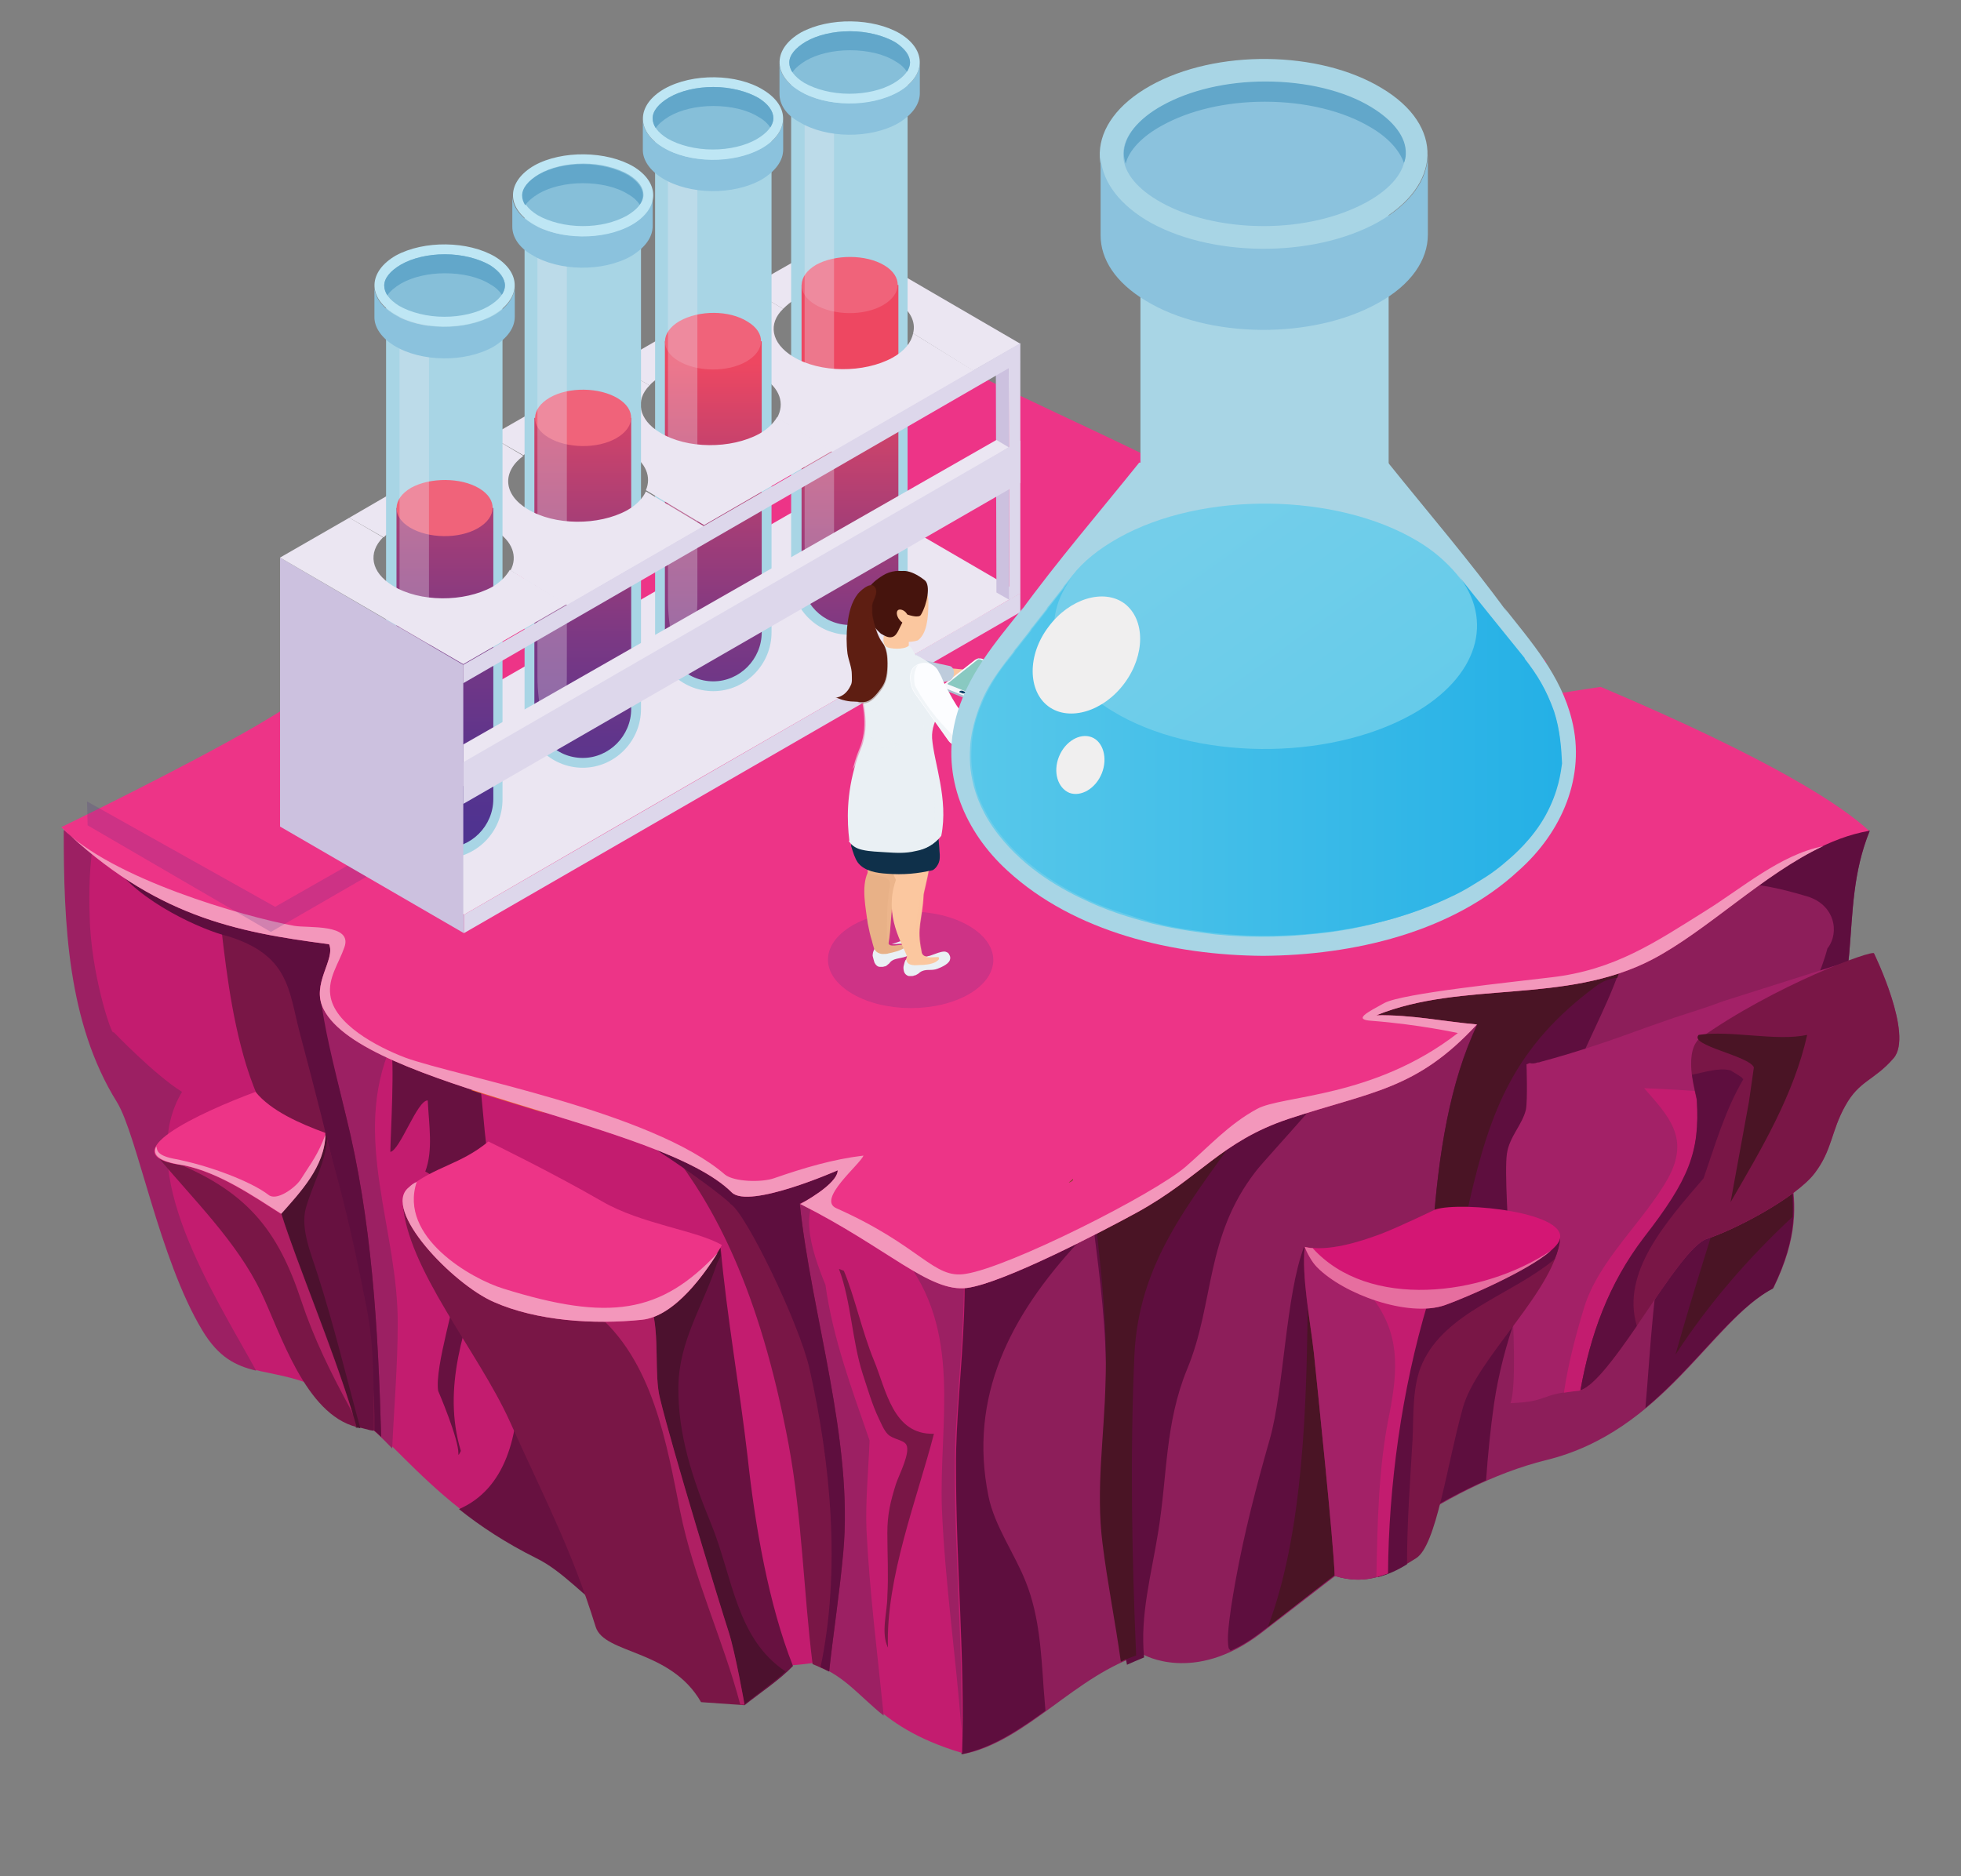 <?xml version="1.0" encoding="utf-8"?>
<!-- Generator: Adobe Illustrator 24.2.0, SVG Export Plug-In . SVG Version: 6.00 Build 0)  -->
<svg version="1.1" id="Layer_1" xmlns="http://www.w3.org/2000/svg" xmlns:xlink="http://www.w3.org/1999/xlink" x="0px" y="0px"
	 viewBox="0 0 320 306.2" style="enable-background:new 0 0 320 306.2;" xml:space="preserve">
<rect x="0" y="0" width="320" height="306.2" fill="#808080" stroke="none"/>
<style type="text/css">
	.st0{fill:#8D1E5A;}
	.st1{fill:#5E0E3E;}
	.st2{fill:#4A1425;}
	.st3{fill:#C31C6F;}
	.st4{fill:#671140;}
	.st5{fill:#9C2063;}
	.st6{fill:#791646;}
	.st7{fill:#A32167;}
	.st8{fill:#4C112E;}
	.st9{fill:#AF1F63;}
	.st10{fill:#ED3487;}
	.st11{fill:#EC5F2D;}
	.st12{fill:#F397BB;}
	.st13{fill:#D41674;}
	.st14{fill:#E66E9F;}
	.st15{fill:#88442E;}
	.st16{opacity:0.2;fill:#4E2C80;}
	.st17{fill:#DDD7EB;}
	.st18{fill:#EBE6F2;}
	.st19{fill:#A8D5E5;}
	.st20{fill:url(#SVGID_1_);}
	.st21{fill:#F0637A;}
	.st22{opacity:0.3;fill:#EBE6F2;}
	.st23{fill:#8BC2DD;}
	.st24{fill:#BEE6F4;}
	.st25{fill:#86BFD9;}
	.st26{fill:#62A7CA;}
	.st27{enable-background:new    ;}
	.st28{fill:#CCC1DF;}
	.st29{fill:url(#SVGID_2_);}
	.st30{fill:url(#SVGID_3_);}
	.st31{fill:url(#SVGID_4_);}
	.st32{opacity:0.2;}
	.st33{fill:#4E2C80;}
	.st34{fill:#E8B187;}
	.st35{opacity:0.2;fill:#FBC79F;}
	.st36{fill:#EAF0F4;}
	.st37{fill:#FBC79F;}
	.st38{fill:#0F304A;}
	.st39{opacity:0.3;fill:#0F304A;}
	.st40{fill:#ACBECE;}
	.st41{fill:#89C9C1;}
	.st42{fill:#114269;}
	.st43{fill:#F7F9FC;}
	.st44{fill:#BECCDC;}
	.st45{fill:#D6DFE8;}
	.st46{fill:#46140D;}
	.st47{opacity:0.6;fill:#EAF0F4;}
	.st48{fill:#FCFDFF;}
	.st49{fill:#5E1E12;}
	.st50{opacity:0.3;}
	.st51{fill:url(#SVGID_5_);}
	.st52{fill:url(#SVGID_6_);}
	.st53{fill:#E44332;}
	.st54{fill:#F0EFEF;}
</style>
<g>
	<path class="st0" d="M305.1,135.6l-3.6-1.1c-9.8-2.4-21-2.5-31.3-2.9c-22.9-1.1-44.8,2.3-65.2,11c-21.4,9.1-45.6,26-53.5,46.9
		c-5.5,14.7-9.6,31.8-6.9,47.3c2.8,16.5,12.7,32.8,12.5,49.5c10.4-2,18.5-13.1,29.4-16.3c0,0,8.3,4.9,19.2-3.4
		c14.6-11.1,29.3-24,46.6-28.3c19.2-4.7,26.9-22.6,37.1-28.1c8.3-17-2.3-20.6,5.7-33.3C305.1,161,299.6,149.2,305.1,135.6z"/>
	<path class="st1" d="M205.5,266.6c5.1-3.9,10.2-8,15.4-11.8c0.4-6.3,1.6-12.6,2.7-18.9c1.3-7.4,3.1-16.2-0.3-23.3
		c-1.5-3.1-10.5-9.1-10.5-9.1c-3,7.8-3.3,23.4-5.6,31.4c-2.2,7.7-4.2,15.4-5.6,23.2c-0.5,2.8-1,5.7-1.2,8.5
		c-0.1,1.7,0.1,2.4,0.1,2.4c0.1,0.1,0.2,0.3,0.3,0.4C202.4,268.7,203.9,267.8,205.5,266.6z"/>
	<path class="st2" d="M213.4,210.4c-0.1,18.6-0.7,39.8-6.5,55.1c3.6-2.8,7.2-5.6,10.8-8.4c0.8-5.3,1.8-10.6,2.7-16
		C221.9,232.7,215.4,217.7,213.4,210.4z"/>
	<path class="st1" d="M272.2,199.5c-2.5,9.9-2.8,20.1-3.7,30.3c8.5-7.1,14.1-16,20.8-19.5c8.3-17-2.3-20.6,5.7-33.3
		c10.1-16,4.6-27.8,10.1-41.4l-3.6-1.1c-0.3-0.1-0.6-0.1-0.9-0.2c-6.1,3-11.9,6.3-17.7,9.8c4.2,0.1,8,1,12,2.2
		c4.4,1.3,5.4,5.8,3.3,8.5C293.7,171.7,276.4,182.6,272.2,199.5z"/>
	<path class="st2" d="M299.9,166.4c-5.1,7.8-10.9,15.3-16.8,22.8c-3.2,10.6-6.7,21.2-9.7,31.9c5.4-8.3,11.8-15.7,19.1-22.5
		c0.4-8-3.3-12.4,2.4-21.5C297.3,173.3,298.9,169.7,299.9,166.4z"/>
	<path class="st1" d="M155.6,205c-0.4,0-0.8,0-1.2,0c-0.9,19.5-1.2,39.1-1.9,58.6c2.5,7.5,4.5,15.1,4.4,22.7c4.9-1,9.3-3.9,13.7-7.1
		c-0.1-1.2-0.2-2.5-0.3-3.7c-0.4-5.8-0.7-11.8-2.9-17.3c-1.8-4.6-5.1-9.1-6.1-14c-3.3-16.3,3.6-29.5,14.6-41.4
		C169.4,203.7,162.6,204.1,155.6,205z"/>
	<path class="st1" d="M230.5,248.1c3.9-2.5,7.9-4.7,12-6.5c0.3-4.2,0.7-8.3,1.3-12.5c1.5-10.1,5-18.3,8.8-27.8
		c3.4-8.5,1-17.5,4.3-25.9c2.6-6.6,6.1-12.5,8-19c-4.4,2.3-10,3.7-14.6,3.6c-5.6-0.1-11.3-0.8-16.7,0.9c0.3-0.1-15.8,3.3-11.8,4.9
		c1,0.1,5.4,1.2,6.3,1.5c0.5,0.2,13-0.2,13-0.2c-9.1,19-7.2,47-8.9,67.2C231.7,239.1,231.2,243.6,230.5,248.1z"/>
	<path class="st2" d="M230.5,248.1c1-0.6,2-1.2,3-1.8c0.5-8.1,1.8-16.1,2.8-24.2c1.1-8.7,1.5-17.5,3.5-26.1
		c3.4-14.8,7.3-25.2,20.7-35.1c1.1-0.8,2.2-1.2,3.4-1.3c0.4-1,0.7-2,1-3.1c-4.4,2.3-10,3.7-14.6,3.6c-5.6-0.1-11.3-0.8-16.7,0.9
		c0.3-0.1-15.8,3.3-11.8,4.9c1,0.1,5.4,1.2,6.3,1.5c0.5,0.2,13-0.2,13-0.2c-9.1,19-7.2,47-8.9,67.2
		C231.7,239.1,231.2,243.6,230.5,248.1z"/>
	<path class="st1" d="M193.7,223.5c4.5-10.8,2.9-21.6,11.2-32.3c1.9-2.5,14.8-16,15.3-18.8c-9.4,3.2-36.7,19.7-41.8,27.6
		c1.1,8.6,2.2,17.3,2.1,26.1c-0.1,8.8-1.3,17.4,0,26.2c1,6.5,2.3,12.9,3.4,19.4c0.9-0.4,1.8-0.8,2.8-1.2c-0.7-6.9,1.2-13.6,2.3-20.5
		C190.5,240.8,190.1,232.3,193.7,223.5z"/>
	<path class="st2" d="M202.9,183.9c0.1-0.4,0.1-0.8,0.2-1.3c-9.5,3-19,9.1-24.3,16.9c1,8.7,1.9,17.4,1.6,26.1
		c-0.2,8.8-1.6,17.4-0.5,26.2c0.8,6.5,2.1,12.9,3,19.4c0.8-0.4,1.6-0.7,2.5-1c-0.7-16.2-1-32.5-0.3-48.7
		C185.7,206.1,194,196.5,202.9,183.9z"/>
	<path class="st3" d="M154.5,190.7c-7.9-19-40.3-36-60.1-44.2c-19.9-8.2-46.8-8.1-68.3-9.1c-5.8-0.3-10.5-0.5-15.6-2
		c0,15.2,0.6,31.4,8.7,44.4c3.3,5.4,6.9,25.6,13.9,37.2c4.7,7.8,9.5,6,17,8.7c11.8,4.2,17.6,18.8,37.5,28.4
		c7.1,3.4,11.6,12.2,26.3,16.5c8.5,2.5,18.8,0.8,18.8,0.8c8.6,3,8.9,10.1,24.3,14.7c0.5-15.1-1-30.7-1-46.8
		C155.9,225,160.1,204.1,154.5,190.7z"/>
	<path class="st4" d="M74.9,246.3c3.5,2.8,7.6,5.5,12.6,8c4.3,2.1,7.6,6.1,12.8,9.9c-3.8-8.2-7.3-16.4-9.7-24.9
		c-3.1-11.1-4.2-22.9-7.7-33.9c0,0.1,0,0.2-0.1,0.3c1.8,5.6,2.6,12.5,1.8,19.3C84.7,234.3,82.5,243,74.9,246.3z"/>
	<path class="st5" d="M155.5,207.1c-2.6-1.8-6.7-4.5-10.1-5.3c0,0.2,0.1,0.5,0.1,0.8c0.1,0.4,0.3,0.8,0.4,1.1
		c0.5,0.3,0.9,0.7,1.3,1.2c10,12.3,6,27.2,6.5,41.3c0.5,12.1,2.3,24.2,3.2,36.2c0.2-13.9-1.1-28.2-1.1-43c0-9.2,1.6-20.8,1.5-31.6
		C156.8,207.8,156.1,207.5,155.5,207.1z"/>
	<path class="st5" d="M144.2,280c-1-10-2.3-20.1-2.8-30.2c-0.2-4.6,0.3-9.6,0.5-14.7c-2.9-8.4-6-16.7-7.2-25.4
		c-2.5-6.1-4.6-13,0.3-16.4c1.3-0.9,2.7-1.5,4.1-2c-0.9-0.5-1.8-0.9-2.9-1.2c-3.7,1.9-7.7,3.1-11.9,3.8c7.2,17.6,10.4,36,10,54.5
		c0.1,0.2,0.2,0.3,0.2,0.5c1.1,3.2,0.3,6.9-0.5,10.1c0.1,0.3,0.1,0.6,0.1,0.9c0,4.1-0.2,8.1-0.8,11.9
		C138,273.7,140.2,276.8,144.2,280z"/>
	<path class="st5" d="M12.4,136c-0.7-0.1-1.3-0.3-2-0.5c0,15.2,0.6,31.4,8.7,44.4c3.3,5.4,6.9,25.6,13.9,37.2
		c2.7,4.5,5.5,5.8,8.8,6.6c-7.1-12.9-19.9-32.5-12.1-45.5c-4.5-2.8-11.2-9.8-11.2-9.8c0,1.2-3.2-7.6-3.8-17.1
		c-0.2-4.3-0.2-8.7,0.4-13C14.1,137.6,13.2,136.8,12.4,136z"/>
	<path class="st5" d="M64,236.4c0.3-6.8,0.9-13.5,0.9-20.3c0.1-15.4-7.6-30.4-1.1-45.4c-1.5-1.2-2.6-2.5-3.7-3.8
		c-3.8-1.9-7.2-4.5-11.1-6c-0.1,2.2-0.3,4.3-0.6,6.4c0,0.2,0.1,0.5,0.1,0.7c3.5,8.6,5.2,17.5,6.9,26.6c0.2,0.4,0.4,0.9,0.5,1.4
		c0.5,2.2,0.9,4.3,1.3,6.5c0.5,0.7,0.9,1.6,0.9,2.7c0.6,9,1.7,17.8,1,26.7C60.8,233.2,62.4,234.7,64,236.4z"/>
	<path class="st6" d="M56.1,150.2c-5.5-0.8-19.1-2.3-20.4-2.3c1,8.7,1.9,17.5,4.5,26c2.8,9,8,16.9,11.4,25.6
		c4,10.5,6.1,21.4,7.7,32.3c1,0.9,1.9,1.8,2.9,2.7c-0.5-17.7-1.5-35.4-5.8-52.6c-2.4-9.9-3.6-13.1-4.5-19.4
		C52.9,161.4,57.1,150.4,56.1,150.2z"/>
	<path class="st1" d="M56.1,150.2c-5.5-0.8-36.4-9.3-37.7-9.3c4.1,6.3,14.9,11,18.8,11.9c10,3.1,9.9,8.8,11.7,15.7
		c2.4,9,4.7,18,6.8,27.1c2.7,11.8,5.6,25.1,5.4,37.9c0.4,0.3,0.7,0.6,1.1,1c-0.5-17.7-1.5-35.4-5.8-52.6c-2.4-9.9-3.3-13.4-4.2-19.7
		C53.1,161.1,57.1,150.4,56.1,150.2z"/>
	<path class="st6" d="M148.7,186c-10.2,0.3-41.7-3.9-39.3,1.7c7.1,9.1,14.5,22.5,19.3,48.1c2.2,12,2.4,23.7,3.9,35.8
		c0.6,0.2,2.2,1,2.7,1.2c0.7-6.4,1.7-12.8,2.3-19.4c1.7-18.3-5.2-38.8-7.1-57C130.6,196.5,145.4,189.7,148.7,186z"/>
	<path class="st1" d="M148.7,186c-10.2,0.3-58.5-16.4-68.1-13.4l11.7,7.3c10.4,3.5,27,16.2,26.9,16.6c2.4,1.3,11.2,19.4,12.9,26.9
		c3.5,15.5,5.1,33,1.8,48.7c0.5,0.2,0.9,0.4,1.4,0.7c0.7-6.4,1.7-12.8,2.3-19.4c1.7-18.3-5.2-38.8-7.1-57
		C130.6,196.5,145.4,189.7,148.7,186z"/>
	<path class="st7" d="M245.9,188.3c-0.8,5.8,2.4,35.2,0.6,40.7c6.2-0.2,4.7-1.5,10.9-2c5-0.4,16.2-23.2,21.1-24.8
		c4.9-1.6,14.6-6.8,17.6-10.7c2.9-3.8,2.7-6.9,5-11c2.3-4.2,4.7-4.1,7.9-7.8c3.3-3.8-3.2-17.1-3.2-17.1l-24.6,7.8
		c-2.6,1-5.3,1.8-8,2.7c-1.4,0.5-2.9,1-4.3,1.5c-5.7,2.1-11.5,4.1-17.5,5.7c-0.2,0.1-0.4,0.1-0.5,0.1c-0.5,0.2-0.9,0.2-1.3,0.1
		l-0.5,0.2c0,0,0.2,5.9-0.1,7.4C248.4,183.6,246.3,185.5,245.9,188.3z"/>
	<path class="st3" d="M258.5,213.4c-1.4,4.6-2.6,9.2-3.3,13.9c0.6-0.1,1.3-0.2,2.2-0.3c0.6,0,1.2-0.4,1.9-0.9
		c2.3-8.7,7-16.5,11.8-24.6c3.5-6,6.3-12.1,8.8-18.5c1.1-2.9,3.1-4.5-2.6-4.9c-3-0.2-6-0.4-9-0.5c4,4.6,7.5,8.1,3.9,14.7
		C268.2,199.4,260.9,205.6,258.5,213.4z"/>
	<path class="st6" d="M257.9,226.9c5.2-1.7,15.9-23.1,20.6-24.7c4.9-1.6,14.6-6.8,17.6-10.7c2.9-3.8,2.7-6.9,5-11
		c2.3-4.2,4.7-4.1,7.9-7.8c3.3-3.8-3.2-17.1-3.2-17.1c0-0.7-16.1,5.1-28.6,14c-2.6,2.6-0.3,9.4-0.3,10.1c0.5,8.5-1.3,13-8.6,22.4
		C262.4,209.6,259.5,218,257.9,226.9z"/>
	<path class="st1" d="M257.9,226.9c2.3-0.8,5.7-5.4,9.2-10.5c-2.6-8.7,4.7-16.9,10.9-24.1c1.9-5.5,3.5-11.1,6.5-16.2
		c-0.1,0-0.2-0.1-0.2-0.2c-0.6-0.4-1.2-0.8-1.9-1.2c-1.9-0.5-4.2,0.3-6.3,0.7c0.3,2,0.8,3.8,0.8,4.1c0.5,8.5-1.3,13-8.6,22.4
		C262.4,209.6,259.5,218,257.9,226.9z"/>
	<path class="st6" d="M231.1,254.3c3.3-2.1,5-15.2,7.6-24.5c2.2-8.2,15.6-19.7,15.9-28.1l-0.5,0.4c-6.3-4.6-13.3,0.5-18.8,2.3
		c-7.4,2.5-15.4,0.3-22.4-0.9c-0.5,4.9,0.9,12,1.5,17.3c0.6,5.9,3.2,30.7,3.4,36.4C222.7,258.7,226.4,257.3,231.1,254.3z"/>
	<path class="st1" d="M232.1,222.5c3.8-8.4,14.5-11.1,21.6-17c0.5-1.2,0.8-2.3,0.9-3.4c-6.3,4.9-14.8,8.3-23,9.1
		c0,0.2,0,0.4-0.1,0.6c-5,14.9-6.2,30.2-6.6,45.6c1.5-0.4,3.1-1.1,4.7-2.1c0-6.8,0.5-13.5,0.9-20.3
		C230.7,231.1,230.4,226.2,232.1,222.5z"/>
	<path class="st7" d="M226.4,256.8c0.1-17.6,3.2-37.4,9.8-54.1c-7,1.8-16.8,1.9-23.3,0.8c-0.5,4.9,0.9,12,1.5,17.3
		c0.6,5.9,3.2,30.7,3.4,36.4C221,258.2,223.7,257.9,226.4,256.8z"/>
	<path class="st3" d="M224.6,257.4c0.6-0.2,1.2-0.4,1.9-0.6c0.1-14.2,2.2-29.9,6.5-44.2c-3.2,0.3-6.5,0-9.2-1c4.7,6,4.3,11.9,3,18.8
		C224.9,239.4,224.8,248.4,224.6,257.4z"/>
	<path class="st4" d="M41.4,193.3c0.6,6.1,5,14.4,7.9,20.2c2.8,5.5,5.6,11.1,8.8,19.4c0.7,0,2.2,0.6,2.9,0.6
		c-0.1-7.2,0.2-13.1-1.2-20.2c-3-15.3-4.7-20.9-6.8-28.5C49.5,186.9,45.5,191.9,41.4,193.3z"/>
	<path class="st8" d="M53.4,185.8c-0.1-0.3-0.2-0.7-0.3-1c-3.7,2.1-7.6,7.1-11.7,8.6c0.6,6.1,5,14.4,7.9,20.2
		c2.8,5.5,5.6,11.1,8.8,19.4c0.2,0,0.4,0,0.7,0.1c-2.3-8.4-4.3-16.8-7-25.2c-1-3.2-2.8-7.3-1.9-10.7C51,193.3,53.1,189.8,53.4,185.8
		z"/>
	<path class="st6" d="M25.4,188.4c6.1,7.3,13.3,14.3,17.2,22.5c3.2,6.7,7.2,19.9,15.6,22c-3.2-11.4-9.7-26.5-12.3-34.9
		C44.4,193.5,35.1,179.8,25.4,188.4z"/>
	<path class="st9" d="M25.4,188.4c0.1,0.2,0.3,0.3,0.4,0.5c0.4,0,0.8,0,1.2,0.2c13.2,5,18.3,11.5,22.2,23.3c2,6,4.7,11.5,7.8,17.2
		c0.2,0.4,0.4,0.8,0.6,1.3c-3.4-11.1-9.2-24.8-11.7-32.8C44.4,193.5,35.1,179.8,25.4,188.4z"/>
	<path class="st6" d="M144.9,268.9c-0.4-11.3,4.8-24.4,7.5-34.9c-6.7,0.2-7.8-7.2-9.8-12c-1.9-4.6-3.2-10.6-4.9-14.6l-0.8-0.3
		c2,5.3,2.1,11.6,3.9,17.2c0.8,2.4,1.5,4.9,2.6,7.2c0.4,0.8,0.8,1.9,1.5,2.6c0.8,0.8,2.6,0.9,3,1.7c0.7,1.3-1.2,4.9-1.7,6.4
		c-0.9,2.9-1.4,4.9-1.4,8c0,3.4,0.2,6.9,0,10.3C144.8,263.1,143.7,266.5,144.9,268.9z"/>
	<path class="st4" d="M79.5,187.7c-0.5-2.2-1.1-13-1.8-15.1c-2-1.1-5.7-0.9-7.9-1.6c-1.4-0.4-6.4-1-5.7-0.3l-0.4-0.3
		c0.8,2.1,0,15.4,0,17.6c1.6-0.3,4.4-8.5,6.1-8.4c0.2,4.1,0.9,8.1-0.4,11.6c4.8,2.5,3,6.2,2.6,10.3c-0.5,4.7,3.2,2,2.8,6.7
		c-0.3,3.9-3.9,14.9-3.3,18.8c0,0,3.4,7.9,3.3,10.3c0,0.3,0.1,0.1,0.4-0.5c-3.1-10.3,0.6-20.4,4.1-30.4c-0.1-2-0.1-4,0-6.1
		c0.1-1.4,0.1-2.9,0.2-4.3C78.5,190.9,79.7,192.9,79.5,187.7z"/>
	<path class="st10" d="M252.3,108c-16.2-15.3-37.7-15.6-51-25.8c-6.6-5.1-36.4-17.8-44.3-22.4c-18.1,9.5-31.4,9.4-39.2,18.6
		c-7.8,9.1-23.4,10.2-34.3,15.7c0.6,1.3,2,4.4,2.7,5.8c-13.8-2.1-31,10.7-44.3,18.5C30.2,125.2,10,135,10,135
		c15.2,14.5,28.3,17.1,43.7,19.1c1.1,2.5-3,6.5-0.9,10.6c6.5,12.8,55.1,18.4,66.6,29.9c2.8,2.8,17.3-3.6,17.3-3.6
		c0,2.3-6.1,5.5-6.1,5.5c14.3,7.2,21.1,14.5,27.2,13.7c6-0.8,22.4-9.4,27.7-12.3c10.4-5.7,13.7-11.6,24.8-15.3
		c13.6-4.5,20.8-4.7,30.7-15.4c-5.6-0.5-10.6-1.6-16.4-1.5c14.1-5.7,30.8-1.7,45-9.1c11.2-5.9,22.6-18.8,35.4-21
		c-4.4-4.1-15.7-11.6-43.8-23.5l-17.6,2.7C245.7,113.4,250.6,109.8,252.3,108z"/>
	<path class="st11" d="M87,179.2c-3.1-0.4-6.1-0.8-9.2-1.3c-0.3,0-0.7,0-1,0c3.9,1.3,8.1,2.5,12.2,3.8c-0.2-0.1-0.4-0.2-0.7-0.3
		C87.4,180.7,87,180,87,179.2z"/>
	<path class="st12" d="M193.5,190.4c-5.2,4.5-28.8,16.4-35.9,17.5c-5.3,0.9-7.2-4.5-21.1-10.7c-3.3-1.4,3.9-7.2,4.4-8.6
		c-5,0.6-9.7,2-14.6,3.7c-2,0.7-6.5,0.6-8-0.6c-11.9-10.3-43.7-16-52.2-19.1c-4.7-1.8-11.6-5.5-12.2-10.2c-0.4-2.8,1.4-5.2,2.3-7.8
		c1.4-3.9-6-3.1-8.2-3.5c-8.2-1.5-29.9-7.7-38-16.1c0,0,0,0,0,0c15.2,14.5,28.3,17.1,43.7,19.1c1.1,2.5-3,6.5-0.9,10.6
		c6.5,12.8,55.1,18.4,66.6,29.9c2.8,2.8,17.3-3.6,17.3-3.6c0,2.3-6.1,5.5-6.1,5.5c14.3,7.2,21.1,14.5,27.2,13.7
		c6-0.8,22.4-9.4,27.7-12.3c10.4-5.7,13.7-11.6,24.8-15.3c13.6-4.5,20.8-4.7,30.7-15.4c-5.6-0.5-10.6-1.6-16.4-1.5
		c14.1-5.7,30.8-1.7,45-9.1c9-4.7,18.1-13.9,27.9-18.5c-7,1.4-13.3,6.9-19.1,10.5c-8.3,5.2-14.9,9.7-25.2,10.9
		c-6.5,0.8-24.3,2.6-27.3,4.2c-2.7,1.5-5.2,2.7-2.1,2.9c7.8,0.6,14.1,2,14.1,2c-13.8,10.7-28.7,10.1-32.8,12.4
		C200.5,183.5,197.3,187.1,193.5,190.4z"/>
	<path class="st2" d="M282.4,196.2c5.1-8.8,10.3-17.5,12.5-27.3c-5,1.1-12.5-0.8-17.7,0c-1.7,1.7,8.2,3.4,9,5.3c0,0-0.6,4.2-0.8,5.6
		C284.4,185.3,283.4,190.8,282.4,196.2z"/>
	<path class="st13" d="M235.8,213c3.9-1.4,16.9-7.1,18.6-10.4c2.3-4.7-15.9-6.6-20.2-5.2c0,0-6,2.9-8.9,4c-3.5,1.3-8.5,2.9-12.4,2.1
		c0.3,0.8,1.1,2.4,2,3.3C219.2,211.2,229.8,215.1,235.8,213z"/>
	<path class="st14" d="M235.8,213c3.4-1.2,13.6-5.6,17.3-8.9c-11.2,7.5-29.8,9.7-38.9-0.4c-0.4,0-0.9-0.1-1.3-0.2
		c0.3,0.8,1.1,2.4,2,3.3C219.2,211.2,229.8,215.1,235.8,213z"/>
	<path class="st10" d="M30,190.2c5.7,1.2,11.1,4.9,15.8,7.9c3.2-3.6,7.3-7.9,7.3-13.2c-4.1-1.5-8.9-3.6-11.4-6.7
		C32.8,181.5,17.3,188.6,30,190.2z"/>
	<path class="st12" d="M43.8,195c-2.7-2.1-9.6-4.8-15.5-5.9c-3-0.6-2.6-1.6-2.8-2c-0.7,1.4,0.4,2.5,4.6,3.1
		c5.7,1.2,11.1,4.9,15.8,7.9c3.1-3.5,7.1-7.7,7.2-12.9c-1.3,3.4-2.2,4.4-4.1,7.4C48.1,193.9,45.1,196.1,43.8,195z"/>
	<path class="st4" d="M108.4,205.3c-2.3,2.1-3.6,3.9-5,6.6c-3.4,6.6-5.1,11.4-3.2,18.9c2.3,9,5.9,17.7,9.3,26.4
		c2.3,6,5.7,17.3,12,21.1c2.5-2,5.7-4.1,7.9-6.4c-4-10.1-6.2-23-7.4-34.1c-1.3-11.3-3.4-23-4.4-34.1
		C114.7,202.6,110.1,203.7,108.4,205.3z"/>
	<path class="st8" d="M117.6,205c0-0.5-0.1-0.9-0.2-1.4c-2.8-1-7.4,0-9.1,1.6c-2.3,2.1-3.6,3.9-5,6.6c-3.4,6.6-5.1,11.4-3.2,18.9
		c2.3,9,5.9,17.7,9.3,26.4c2.3,6,5.7,17.3,12,21.1c2.1-1.7,4.7-3.5,6.8-5.4c-8.1-5.4-8.6-15.4-12.2-24.2c-3-7.3-5.4-14.5-5.3-22.3
		c0.1-7.5,4-13.1,6.3-20.1C117.2,205.8,117.4,205.4,117.6,205z"/>
	<path class="st6" d="M103.2,209.3c-3.6-1.9-9.3-2.8-13.3-5.1c-3.5-2-20-8.4-24.2-8c0.7,10.9,12.3,24.3,17.5,35.8
		c5.6,12.5,10,20.6,14,33.5c1.4,4.5,12.2,3.6,17.2,12.3l7.1,0.5c0,0-1.5-8.5-2.6-11.9c-1.4-4.3-9.2-29.8-11.2-38.1
		C106.3,222.9,108.8,212.3,103.2,209.3z"/>
	<path class="st9" d="M106.3,213.3c-3,0.8-6.2,0.9-9.4,0.8c9.7,7.8,11.9,21.7,14.1,32.6c2.2,10.9,7,20.9,9.8,31.5l0.7,0
		c0,0-1.5-8.5-2.6-11.9c-1.4-4.3-9.2-29.8-11.2-38.1C106.7,224.4,107.7,217.8,106.3,213.3z"/>
	<path class="st10" d="M66.7,193.8c-4.5,3.6,7.2,15.8,13.9,18.7c7,3.1,16.4,3.7,24.1,2.9c7-0.7,13.1-12.2,13.1-12.2
		c-4.1-2.4-13.1-3.4-19.5-7.1c-8.3-4.8-18.6-9.8-18.6-9.8C75.1,190.1,71.1,190.3,66.7,193.8z"/>
	<path class="st12" d="M66.7,193.8c-4.5,3.6,7.2,15.8,13.9,18.7c7,3.1,16.4,3.7,24.1,2.9c5.5-0.5,10.5-7.9,12.4-10.9
		c-9.3,9.9-17.7,11.2-35,5.8c-5.2-1.6-17.1-8.4-14.1-17.4C67.5,193.1,67.1,193.4,66.7,193.8z"/>
	<path class="st15" d="M175.1,192.6c0-0.1,0-0.2,0-0.2l-0.7,0.6C174.6,193,174.9,192.8,175.1,192.6z"/>
</g>
<g>
	<polygon class="st16" points="135.1,96.6 44.9,148 14.2,130.8 14.3,134.7 44.2,152.1 135.1,99.6 	"/>
	<g>
		<g>
			<g>
				<polygon class="st17" points="166.5,96.8 166.5,99.9 75.7,152.3 75.7,149.3 				"/>
			</g>
			<polygon class="st18" points="57,125.3 69.4,118.2 80,112 100.2,100.4 122,87.8 136.6,79.4 166.5,96.8 158.8,101.3 135.9,114.5 
				114.9,126.6 99.5,135.5 92.6,139.5 75.7,149.3 45.7,131.9 			"/>
		</g>
		<path class="st18" d="M129.8,48.8c4.6-2.5,11.8-2.5,16.2,0.2c2.5,1.5,3.5,3.5,3,5.4l9.8,6.1l7.7-4.4l-29.9-17.4L122,47l5.8,3.4
			C128.4,49.8,129,49.3,129.8,48.8z"/>
		<g>
			<g>
				<path class="st19" d="M129.1,11.5V94c0,5.3,4.2,9.6,9.5,9.6c5.2,0,9.5-4.3,9.5-9.6V11.5H129.1z"/>
				<linearGradient id="SVGID_1_" gradientUnits="userSpaceOnUse" x1="138.641" y1="145.311" x2="138.641" y2="59.193">
					<stop  offset="1.759300e-04" style="stop-color:#4A3292"/>
					<stop  offset="0.126" style="stop-color:#503390"/>
					<stop  offset="0.289" style="stop-color:#60358B"/>
					<stop  offset="0.472" style="stop-color:#7A3884"/>
					<stop  offset="0.67" style="stop-color:#A03D78"/>
					<stop  offset="0.878" style="stop-color:#CF436A"/>
					<stop  offset="1" style="stop-color:#EE4761"/>
				</linearGradient>
				<path class="st20" d="M130.8,46.5V94c0,4.4,3.5,8,7.9,8c4.3,0,7.9-3.6,7.9-8V46.5H130.8z"/>
				<g>
					<path class="st21" d="M144.3,43.3c3,1.8,2.9,4.7-0.2,6.5c-3.1,1.8-8.1,1.7-11.1-0.1c-3-1.8-2.9-4.7,0.2-6.5
						C136.3,41.5,141.3,41.5,144.3,43.3z"/>
				</g>
			</g>
			<path class="st22" d="M131.3,11.7v76.9c0,4.9,1.1,9,2.4,9c1.3,0,2.4-4,2.4-9V11.7H131.3z"/>
			<g>
				<g>
					<path class="st23" d="M127.2,15.3l0-5.1c0,1.7,1.1,3.3,3.2,4.6c4.4,2.7,11.6,2.7,16.2,0.2c2.3-1.3,3.5-3.1,3.5-4.9l0,5.1
						c0,1.8-1.2,3.5-3.5,4.9c-4.6,2.6-11.8,2.5-16.2-0.2C128.2,18.7,127.2,17,127.2,15.3z"/>
				</g>
			</g>
			<g>
				<path class="st24" d="M146.9,5.5c4.4,2.7,4.2,6.9-0.3,9.5c-4.6,2.6-11.8,2.5-16.2-0.2c-4.4-2.7-4.2-6.9,0.3-9.5
					C135.3,2.8,142.5,2.9,146.9,5.5z"/>
				<path class="st25" d="M138.6,15.3c-2.8,0-5.5-0.7-7.4-1.8c-1.6-1-2.4-2.1-2.4-3.3c0-1.2,1-2.4,2.7-3.4c1.9-1.1,4.5-1.7,7.2-1.7
					c2.8,0,5.5,0.7,7.4,1.8c1.6,1,2.4,2.1,2.4,3.3c0,1.2-1,2.4-2.7,3.4C143.9,14.7,141.3,15.3,138.6,15.3z"/>
				<path class="st26" d="M148.5,10.2c0,0.5-0.2,1-0.5,1.5c-0.4-0.6-1-1.2-1.9-1.7c-1.9-1.2-4.6-1.8-7.4-1.8c-2.7,0-5.3,0.6-7.2,1.7
					c-1,0.6-1.7,1.2-2.2,1.9c-0.3-0.5-0.5-1-0.5-1.6c0-1.2,1-2.4,2.7-3.4c1.9-1.1,4.5-1.7,7.2-1.7c2.8,0,5.5,0.7,7.4,1.8
					C147.6,7.9,148.5,9.1,148.5,10.2z"/>
			</g>
		</g>
		<g>
			<g class="st27">
				<g>
					<polygon class="st28" points="162.5,59 162.6,96.7 164.7,97.9 164.6,59 					"/>
				</g>
				<g>
					<polygon class="st17" points="164.6,59 164.7,97.9 166.5,96.8 166.5,59 					"/>
				</g>
			</g>
		</g>
		<path class="st18" d="M149,54.4c-0.3,1.5-1.4,2.9-3.4,4c-4.6,2.5-11.8,2.5-16.2-0.2c-3.6-2.2-4.1-5.4-1.6-7.8L122,47l-21.8,12.6
			l5.8,3.3c0.5-0.6,1.2-1.1,2.1-1.6c4.6-2.5,11.8-2.5,16.2,0.2c3,1.8,3.8,4.4,2.5,6.7l9.1,5.6l23-13.3L149,54.4z"/>
		<g>
			<g>
				<path class="st19" d="M106.9,20.7v82.5c0,5.3,4.2,9.6,9.5,9.6c5.2,0,9.5-4.3,9.5-9.6V20.7H106.9z"/>
				<linearGradient id="SVGID_2_" gradientUnits="userSpaceOnUse" x1="116.369" y1="145.312" x2="116.369" y2="59.193">
					<stop  offset="1.759300e-04" style="stop-color:#4A3292"/>
					<stop  offset="0.126" style="stop-color:#503390"/>
					<stop  offset="0.289" style="stop-color:#60358B"/>
					<stop  offset="0.472" style="stop-color:#7A3884"/>
					<stop  offset="0.67" style="stop-color:#A03D78"/>
					<stop  offset="0.878" style="stop-color:#CF436A"/>
					<stop  offset="1" style="stop-color:#EE4761"/>
				</linearGradient>
				<path class="st29" d="M108.5,55.7v47.5c0,4.4,3.5,8,7.9,8c4.3,0,7.9-3.6,7.9-8V55.7H108.5z"/>
				<g>
					<path class="st21" d="M122,52.5c3,1.8,2.9,4.7-0.2,6.5c-3.1,1.8-8.1,1.7-11.1-0.1c-3-1.8-2.9-4.7,0.2-6.5
						C114.1,50.6,119,50.6,122,52.5z"/>
				</g>
			</g>
			<path class="st22" d="M109,20.9v76.9c0,4.9,1.1,9,2.4,9c1.3,0,2.4-4,2.4-9V20.9H109z"/>
			<g>
				<g>
					<path class="st23" d="M104.9,24.5l0-5.1c0,1.7,1.1,3.3,3.2,4.6c4.4,2.7,11.6,2.7,16.2,0.2c2.3-1.3,3.5-3.1,3.5-4.9l0,5.1
						c0,1.8-1.2,3.5-3.5,4.9c-4.6,2.6-11.8,2.5-16.2-0.2C106,27.8,104.9,26.1,104.9,24.5z"/>
				</g>
			</g>
			<g>
				<path class="st24" d="M124.6,14.7c4.4,2.7,4.2,6.9-0.3,9.5c-4.6,2.6-11.8,2.5-16.2-0.2c-4.4-2.7-4.2-6.9,0.3-9.5
					C113,11.9,120.3,12,124.6,14.7z"/>
				<path class="st25" d="M116.3,24.4c-2.8,0-5.5-0.7-7.4-1.8c-1.6-1-2.4-2.1-2.4-3.3c0-1.2,1-2.4,2.7-3.4c1.9-1.1,4.5-1.7,7.2-1.7
					c2.8,0,5.5,0.7,7.4,1.8c1.6,1,2.4,2.1,2.4,3.3c0,1.2-1,2.4-2.7,3.4C121.6,23.8,119,24.4,116.3,24.4z"/>
				<path class="st26" d="M126.2,19.3c0,0.5-0.2,1-0.5,1.5c-0.4-0.6-1-1.2-1.9-1.7c-1.9-1.2-4.6-1.8-7.4-1.8c-2.7,0-5.3,0.6-7.2,1.7
					c-1,0.6-1.7,1.2-2.2,1.9c-0.3-0.5-0.5-1-0.5-1.6c0-1.2,1-2.4,2.7-3.4c1.9-1.1,4.5-1.7,7.2-1.7c2.8,0,5.5,0.7,7.4,1.8
					C125.4,17,126.2,18.2,126.2,19.3z"/>
			</g>
		</g>
		<path class="st18" d="M126.8,68.1c-0.6,1-1.5,1.9-2.9,2.7c-4.6,2.5-11.8,2.5-16.2-0.2c-3.5-2.1-4.1-5.3-1.7-7.7l-5.8-3.3L80,71.2
			l5.4,3.1c0.3-0.2,0.6-0.5,1-0.7c4.6-2.5,11.8-2.5,16.2,0.2c2.9,1.7,3.7,4.1,2.8,6.2l9.5,5.7l20.9-12.1L126.8,68.1z"/>
		<g>
			<g>
				<path class="st19" d="M85.6,33.2v82.5c0,5.3,4.2,9.6,9.5,9.6c5.2,0,9.5-4.3,9.5-9.6V33.2H85.6z"/>
				<linearGradient id="SVGID_3_" gradientUnits="userSpaceOnUse" x1="95.086" y1="145.311" x2="95.086" y2="59.193">
					<stop  offset="1.759300e-04" style="stop-color:#4A3292"/>
					<stop  offset="0.126" style="stop-color:#503390"/>
					<stop  offset="0.289" style="stop-color:#60358B"/>
					<stop  offset="0.472" style="stop-color:#7A3884"/>
					<stop  offset="0.67" style="stop-color:#A03D78"/>
					<stop  offset="0.878" style="stop-color:#CF436A"/>
					<stop  offset="1" style="stop-color:#EE4761"/>
				</linearGradient>
				<path class="st30" d="M87.2,68.2v47.5c0,4.4,3.5,8,7.9,8c4.3,0,7.9-3.6,7.9-8V68.2H87.2z"/>
				<g>
					<path class="st21" d="M100.8,65c3,1.8,2.9,4.7-0.2,6.5c-3.1,1.8-8.1,1.7-11.1-0.1c-3-1.8-2.9-4.7,0.2-6.5
						C92.8,63.1,97.8,63.2,100.8,65z"/>
				</g>
			</g>
			<path class="st22" d="M87.7,33.4v76.9c0,4.9,1.1,9,2.4,9c1.3,0,2.4-4,2.4-9V33.4H87.7z"/>
			<g>
				<g>
					<path class="st23" d="M83.6,37l0-5.1c0,1.7,1.1,3.3,3.2,4.6c4.4,2.7,11.6,2.7,16.2,0.2c2.3-1.3,3.5-3.1,3.5-4.9l0,5.1
						c0,1.8-1.2,3.5-3.5,4.9c-4.6,2.6-11.8,2.5-16.2-0.2C84.7,40.4,83.6,38.7,83.6,37z"/>
				</g>
			</g>
			<g>
				<path class="st24" d="M103.4,27.2c4.4,2.7,4.2,6.9-0.3,9.5c-4.6,2.6-11.8,2.5-16.2-0.2c-4.4-2.7-4.2-6.9,0.3-9.5
					C91.7,24.5,99,24.6,103.4,27.2z"/>
				<path class="st25" d="M95.1,36.9c-2.8,0-5.5-0.7-7.4-1.8c-1.6-1-2.4-2.1-2.4-3.3c0-1.2,1-2.4,2.7-3.4c1.9-1.1,4.5-1.7,7.2-1.7
					c2.8,0,5.5,0.7,7.4,1.8c1.6,1,2.4,2.1,2.4,3.3c0,1.2-1,2.4-2.7,3.4C100.3,36.3,97.8,36.9,95.1,36.9z"/>
				<path class="st26" d="M104.9,31.9c0,0.5-0.2,1-0.5,1.5c-0.4-0.6-1-1.2-1.9-1.7c-1.9-1.2-4.6-1.8-7.4-1.8c-2.7,0-5.3,0.6-7.2,1.7
					c-1,0.6-1.7,1.2-2.2,1.9c-0.3-0.5-0.5-1-0.5-1.6c0-1.2,1-2.4,2.7-3.4c1.9-1.1,4.5-1.7,7.2-1.7c2.8,0,5.5,0.7,7.4,1.8
					C104.1,29.6,104.9,30.7,104.9,31.9z"/>
			</g>
		</g>
		<path class="st18" d="M64.5,86.3c4.6-2.5,11.8-2.5,16.2,0.2c3,1.8,3.8,4.4,2.6,6.6l9.3,5.7l6.9-4l15.4-8.9l-9.5-5.7
			c-0.5,1.1-1.5,2.2-3.1,3.1c-4.6,2.5-11.8,2.5-16.2-0.2c-4-2.4-4.2-6.1-0.7-8.7L80,71.2l-10.6,6.1L57,84.5l5.6,3.2
			C63.1,87.2,63.7,86.7,64.5,86.3z"/>
		<g>
			<g>
				<path class="st19" d="M63,48v82.5c0,5.3,4.2,9.6,9.5,9.6c5.2,0,9.5-4.3,9.5-9.6V48H63z"/>
				<linearGradient id="SVGID_4_" gradientUnits="userSpaceOnUse" x1="72.551" y1="145.311" x2="72.551" y2="59.194">
					<stop  offset="1.759300e-04" style="stop-color:#4A3292"/>
					<stop  offset="0.126" style="stop-color:#503390"/>
					<stop  offset="0.289" style="stop-color:#60358B"/>
					<stop  offset="0.472" style="stop-color:#7A3884"/>
					<stop  offset="0.67" style="stop-color:#A03D78"/>
					<stop  offset="0.878" style="stop-color:#CF436A"/>
					<stop  offset="1" style="stop-color:#EE4761"/>
				</linearGradient>
				<path class="st31" d="M64.7,82.9v47.5c0,4.4,3.5,8,7.9,8c4.3,0,7.9-3.6,7.9-8V82.9H64.7z"/>
				<g>
					<path class="st21" d="M78.2,79.7c3,1.8,2.9,4.7-0.2,6.5c-3.1,1.8-8.1,1.7-11.1-0.1c-3-1.8-2.9-4.7,0.2-6.5
						C70.2,77.9,75.2,77.9,78.2,79.7z"/>
				</g>
			</g>
			<path class="st22" d="M65.2,48.2V125c0,4.9,1.1,9,2.4,9c1.3,0,2.4-4,2.4-9V48.2H65.2z"/>
			<g>
				<g>
					<path class="st23" d="M61.1,51.8l0-5.1c0,1.7,1.1,3.3,3.2,4.6c4.4,2.7,11.6,2.7,16.2,0.2c2.3-1.3,3.5-3.1,3.5-4.9l0,5.1
						c0,1.8-1.2,3.5-3.5,4.9c-4.6,2.6-11.8,2.5-16.2-0.2C62.2,55.1,61.1,53.4,61.1,51.8z"/>
				</g>
			</g>
			<g>
				<path class="st24" d="M80.8,41.9c4.4,2.7,4.2,6.9-0.3,9.5c-4.6,2.6-11.8,2.5-16.2-0.2c-4.4-2.7-4.2-6.9,0.3-9.5
					C69.2,39.2,76.4,39.3,80.8,41.9z"/>
				<path class="st25" d="M72.5,51.7c-2.8,0-5.5-0.7-7.4-1.8c-1.6-1-2.4-2.1-2.4-3.3c0-1.2,1-2.4,2.7-3.4c1.9-1.1,4.5-1.7,7.2-1.7
					c2.8,0,5.5,0.7,7.4,1.8c1.6,1,2.4,2.1,2.4,3.3c0,1.2-1,2.4-2.7,3.4C77.8,51.1,75.2,51.7,72.5,51.7z"/>
				<path class="st26" d="M82.4,46.6c0,0.5-0.2,1-0.5,1.5c-0.4-0.6-1-1.2-1.9-1.7c-1.9-1.2-4.6-1.8-7.4-1.8c-2.7,0-5.3,0.6-7.2,1.7
					c-1,0.6-1.7,1.2-2.2,1.9c-0.3-0.5-0.5-1-0.5-1.6c0-1.2,1-2.4,2.7-3.4c1.9-1.1,4.5-1.7,7.2-1.7c2.8,0,5.5,0.7,7.4,1.8
					C81.5,44.3,82.4,45.5,82.4,46.6z"/>
			</g>
		</g>
		<g>
			<g class="st27">
				<polygon class="st28" points="75.7,152.3 75.7,149.3 75.6,149.3 75.6,108.5 45.7,91 45.7,134.9 				"/>
				<g>
					<polygon class="st17" points="166.5,56 166.5,59 75.6,111.5 75.6,108.5 					"/>
				</g>
				<g>
					<polygon class="st18" points="162.6,71.8 164.6,73 75.6,128.3 75.6,121.5 					"/>
				</g>
				<g>
					<polygon class="st17" points="166.5,71.9 166.5,78.8 75.6,131.2 75.6,124.4 					"/>
				</g>
			</g>
		</g>
		<path class="st18" d="M83.2,93c-0.6,1-1.5,2-2.9,2.8c-4.6,2.5-11.8,2.5-16.2-0.2c-3.6-2.2-4.1-5.4-1.6-7.9L57,84.5L45.7,91
			l29.9,17.4l16.9-9.8L83.2,93z"/>
	</g>
	<g>
		<g class="st32">
			<path class="st33" d="M158.1,151.1c5.3,3.1,5.3,8,0.1,11.1c-5.3,3.1-13.8,3.1-19.1,0c-5.3-3.1-5.3-8-0.1-11.1
				C144.2,148,152.8,148,158.1,151.1z"/>
		</g>
		<g>
			<g>
				<g>
					<g>
						<g>
							<path class="st34" d="M139.7,131.5c0.2,3.1,1.8,7.8,1.9,10.9c-1.1,2.4-0.3,5.9,0,8.3c0.2,1,0.4,2,0.7,2.9
								c0.1,0.5,0.3,1,0.4,1.5c0.1,0.4,0.1,0.7,0.2,1.1c0,0.3,0.3,0.4,0.6,0.5c0.3,0,0.5,0,0.8-0.1c0.9-0.3,1.8-0.7,2.7-1.1
								c0.2-0.1,0.4-0.2,0.5-0.3c0.1-0.2,0.2-0.4,0.1-0.6c-0.1-0.2,0.1-0.4-0.1-0.4c-0.6-0.1-2.5,0.5-2.5-0.3
								c0.4-2.2,0.4-5.6,0.8-7.7c0.2-0.7,2.1-8.4,2.2-9.7c0.2-1.5,0.3-3,0.4-4.6c0-0.1,0-0.2,0-0.3c0-0.3,0-0.6,0-0.9
								C147.7,128.1,139.5,127.5,139.7,131.5z"/>
							<path class="st35" d="M139.7,131.5c0.2,3.1,1.8,7.8,1.9,10.9c0,0,0,0.1,0,0.1c1.5,0.7,3.9,0.2,3.6,2.1
								c-0.5,3-0.5,5.8-0.5,8.8c0,0.2,0.2,0.4,0.4,0.5c0-0.1-0.1-0.1-0.1-0.2c0.4-2.2,0.4-5.6,0.8-7.7c0.2-0.7,2.1-8.4,2.2-9.7
								c0.2-1.5,0.3-3,0.4-4.6c0-0.1,0-0.2,0-0.3c0-0.3,0-0.6,0-0.9C147.7,128.1,139.5,127.5,139.7,131.5z"/>
							<path class="st36" d="M142.7,157.1C142.7,157.1,142.7,157.1,142.7,157.1c0.2,0.4,0.5,0.7,0.9,0.7c0.1,0,0.3,0,0.4,0
								c0.2,0,0.3-0.1,0.5-0.1c0.2-0.1,0.3-0.2,0.4-0.3c0.2-0.1,0.3-0.3,0.4-0.4c0.4-0.4,0.9-0.5,1.4-0.6c0.5-0.1,1-0.2,1.4-0.4
								c0.2-0.1,1.6-0.9,1.8-1.7c0.1-0.3-1.8-1.1-2.1-1c-0.5,0.2-2,0.7-2.3,0.8c0.6,0,2.5-0.2,2.5-0.1c0.1,0.1,0.1,0.3,0,0.4
								c-0.1,0.1-0.2,0.2-0.4,0.3c-0.8,0.5-1.7,0.7-2.6,0.9c-0.3,0.1-0.6,0.1-1,0.1c-0.1,0-1-0.1-1.3-0.8c-0.2,0.3-0.3,0.7-0.3,1.1
								C142.5,156.4,142.6,156.8,142.7,157.1z"/>
							<path class="st37" d="M152.4,155.9c-0.8,0.3-1.8,0.4-2-0.5c-0.9-4.1,0.1-5.1,0.3-9.3c0-0.7,2.3-7.8,1.2-14l-8.1,0.6
								c0.2,4.8,1.1,8.3,2.4,10.9c-2.1,5.9,1.2,10.6,1.8,12.5c0,0.3-0.7,1.2,0,1.8c0.3,0.3,7.4-0.9,6.4-2
								C154,155.6,153.1,155.6,152.4,155.9z"/>
							<path class="st35" d="M150.1,143.7c0.7,3.8-2.1,8.1,0.3,11.6c0,0,0,0.1,0.1,0.1c0,0,0-0.1,0-0.1c-0.9-4.1,0.1-5.1,0.3-9.3
								c0-0.7,2.3-7.8,1.2-14l-8.1,0.6c0.2,4.4,1,7.7,2.1,10.2C147.5,143.5,149.8,142.4,150.1,143.7z"/>
						</g>
					</g>
				</g>
			</g>
			<path class="st38" d="M140,140.8c1.1,1.4,3.1,1.7,4.8,1.8c2.5,0.2,5,0,7.4-0.6c0.4-0.2,0.7-0.6,0.9-1c0.3-0.6,0.3-1.4,0.2-2.1
				c-0.1-2.3-0.5-4.5-1.1-6.6c-0.3-1-0.6-1.9-1.3-2.6c-0.9-0.9-2.2-0.9-3.4-0.8c-1.6,0.1-3.3,0.2-4.9,0.3c-1,0.1-2.3,0-2.9,1.3
				c-0.5,1.2-0.5,3.1-0.6,4.4c-0.1,1.1-0.2,2.1-0.2,3.2C139.2,139.1,139.5,140.1,140,140.8z"/>
			<path class="st39" d="M153.3,139c-0.1-2.3-0.5-4.5-1.1-6.6c-0.3-1-0.6-1.9-1.3-2.6c-0.9-0.9-2.2-0.9-3.4-0.8
				c-1.6,0.1-3.3,0.2-4.9,0.3c-1,0.1-2.3,0-2.9,1.3c-0.5,1.2-0.5,3.1-0.6,4.4c-0.1,1-0.2,2.1-0.2,3.2c3.8,2.9,9,0.7,13.5,1.2
				c0.7,1.2,0.1,2.1-0.8,2.8c0.2,0,0.4-0.1,0.5-0.1c0.4-0.2,0.7-0.6,0.9-1C153.4,140.4,153.4,139.7,153.3,139z"/>
			<g>
				<path class="st37" d="M154.3,109l3.3,0.3l1.3,0.8c0.1,0.1,0.8,0.5,0.7,0.9c0,0.3-0.3,1.9-0.8,1.7c-0.3-0.1-3.1-1.6-3.1-1.6
					c-0.2-0.1-0.8-0.1-0.9-0.2l-0.7-0.8L154.3,109z"/>
				<g>
					<path class="st40" d="M153.8,111.9c0,0.1,0.2,0.2,0.4,0.3l2.3,0.9l0-0.2c0,0,0,0,0-0.1l-1.7-0.7c0,0-0.1,0-0.1-0.1
						c0-0.2,0-0.3-0.1-0.5c0,0,0-0.1,0-0.1l4.9-3.9c0.1-0.1,0.2-0.1,0.3,0l5.3,2.1c0,0,0.1,0,0.1,0.1l0.1,0.4l0.1-0.1
						c0.1-0.1,0.2-0.2,0.2-0.3c0,0.2,0,0.3,0.1,0.5c0,0.1,0,0.2-0.2,0.3l-5.1,4c-0.3,0.2-0.8,0.3-1.1,0.2l-5-2
						c-0.2-0.1-0.4-0.2-0.4-0.3C153.9,112.3,153.9,112.1,153.8,111.9z"/>
					<g>
						<path class="st41" d="M154.7,111.5l4.9-3.9c0.1-0.1,0.2-0.1,0.3,0l5.3,2.1c0.1,0,0.1,0.1,0,0.2l-4.9,3.9
							c-0.1,0.1-0.2,0.1-0.3,0l-5.3-2.1C154.6,111.6,154.6,111.6,154.7,111.5z"/>
						<g>
							<path class="st42" d="M157,112.7c-0.1,0-0.3,0-0.4,0.1c-0.1,0.1-0.1,0.2,0,0.2l0.5,0.2c0.1,0,0.3,0,0.4-0.1
								c0.1-0.1,0.1-0.2,0-0.2L157,112.7z"/>
						</g>
						<g>
							<path class="st43" d="M165.3,109.5c0.3,0.1,0.4,0.4,0.1,0.6l-5.1,4c-0.3,0.2-0.8,0.3-1.1,0.2l-5-2c-0.3-0.1-0.5-0.3-0.3-0.5
								l5.2-4.1c0.3-0.2,0.8-0.3,1.1-0.2L165.3,109.5z M154.7,111.5c-0.1,0.1-0.1,0.1,0,0.2l5.3,2.1c0.1,0,0.2,0,0.3,0l4.9-3.9
								c0.1-0.1,0.1-0.1,0-0.2l-5.3-2.1c-0.1,0-0.2,0-0.3,0L154.7,111.5L154.7,111.5z M156.6,113l0.5,0.2c0.1,0,0.3,0,0.4-0.1
								c0.1-0.1,0.1-0.2,0-0.2l-0.5-0.2c-0.1,0-0.3,0-0.4,0.1C156.5,112.9,156.5,113,156.6,113L156.6,113z"/>
						</g>
					</g>
				</g>
				<path class="st44" d="M155,108.7c0.9,0.2,1,2.3-0.4,2.5l-5.3,0.9c-1.4,0.2-2.7-0.8-2.9-2.2l0,0c-0.2-1.4,0.8-2.7,2.2-2.9
					C148.5,107.2,153.4,108.4,155,108.7z"/>
				<path class="st45" d="M149.5,109c-0.3-0.4-2.7-1.3-4.8-1.3c-2.1,0-3.1-1.8-3.1,0.2c0,2.1,0.3,11.5,2.4,11.5
					C146,119.4,150.6,110.7,149.5,109z"/>
				<g>
					<path class="st37" d="M144.1,106.1c0,1.2,4.2,0.3,4.2,0.3v-2.3l-4.1-0.3l-0.1,1.7C144.1,105.5,144.1,106.1,144.1,106.1z"/>
					<path class="st46" d="M143.6,102.1c2,2.1,2.8,2.1,4.8,0.7c2-1.4,2.9-3.4,2.4-6.4c-0.5-3.2-4.3-4-6.7-2.5
						C139.5,96.7,141.1,99.5,143.6,102.1z"/>
					<path class="st37" d="M144.5,100.1c0.1,0.9-0.2,2.2,0.2,2.8c2,2.8,5.1,1.6,5.1,1.6c1.4-1.1,1.7-3.4,1.7-6.3
						c0-2.9-2.4-3.4-4-2.2C145.9,97.2,144.1,97.3,144.5,100.1z"/>
					<path class="st35" d="M149.8,95.4c1.1,1.9,1.2,4.1,0.9,6.2c-0.1,1.2-0.6,2.5-1.6,3c0.4-0.1,0.6-0.2,0.6-0.2
						c1.4-1.1,1.7-3.4,1.7-6.3C151.5,96.5,150.7,95.6,149.8,95.4z"/>
					<path class="st46" d="M141.2,97.2c0.2-1.2,3.2-1.4,3.2-1.4c0.2-0.2,1.5-5,6.5-1.1c1,0.8,0.4,3.9-0.6,5.6
						c-0.1,0.2-0.3,0.3-0.6,0.3c-0.9,0.1-2.5-0.7-2.7-0.5c-0.3,0.2,0.9,0.4,0.1,1.8c-0.1,0.2-0.2,0.4-0.3,0.6
						c-0.4,0.8-0.9,2.3-2.9,1C143.6,103.5,140.3,100.1,141.2,97.2z"/>
					<path class="st37" d="M146.6,100.9c0.4,0.6,0.8,0.9,1.2,0.8c0.4-0.2,0.5-0.6,0.3-1.3c-0.3-0.7-1-1-1.4-0.9
						C146.3,99.6,146.2,100.2,146.6,100.9z"/>
				</g>
				<path class="st36" d="M149.5,107.3c0-0.3-1-2.1-1.2-1.9c-0.9,0.7-3,0.5-3.6,0.2c-0.5-0.3-0.5-0.9-0.5-0.9s-3.7,3,1.1,3.9
					c1,0.2,2,0.1,2.9-0.3C148.9,108,150.2,108,149.5,107.3z"/>
				<path class="st36" d="M138.6,137.4c0.5,0.7,1.2,1.1,2.1,1.3c1.3,0.3,2.6,0.3,3.9,0.4c1.6,0.1,3.2,0.2,4.8-0.2
					c1.7-0.3,3.1-1.1,4.2-2.5c0,0,0,0,0,0c1.2-6-1.2-11.9-1.5-15.9c-0.1-1.7,0.6-3,0.9-3.7c2.2-5.8,0.7-7.7-3.5-9.9
					c0,0-1.3,1.5-4.2,0.8c-3-0.6-1.7-2.4-1.7-2.4c-4.3-0.5-4,3.9-3.4,6.4c0.2,0.9,1.6,5.2,0.8,8.8c-0.4,1.8-0.6,1.6-1.3,3.9
					c-1.6,5.2-1.5,9.6-1.1,12.8C138.5,137.2,138.5,137.3,138.6,137.4z"/>
				<path class="st47" d="M141.7,122.7c1.4-0.9,3.3-0.4,4.9-1.1c-0.9-0.8-2.1-0.7-3.2-0.8c-2.4-0.2-2.1-2.8-1.3-4.4
					c0.9-1.9,2.7-3.1,3-5.3c0.2-1.2,0.1-2.4-0.1-3.5c-2.8-0.7-1.6-2.4-1.6-2.4c-4.3-0.5-4,3.9-3.4,6.4c0.2,0.9,1.6,5.2,0.8,8.8
					c-0.4,1.8-0.6,1.6-1.3,3.9c-0.1,0.4-0.2,0.8-0.4,1.3C139.8,124.5,140.6,123.5,141.7,122.7z"/>
				<path class="st47" d="M153.5,136.5C153.5,136.5,153.5,136.5,153.5,136.5c1.2-6-1.2-11.9-1.5-16c-0.1-1.7,0.6-3,0.9-3.7
					c1.7-4.5,1.2-6.7-1.1-8.5c-1.5,0.1-3.1,0.5-3.2,2.1c-0.2,1.3-0.3,2.5,0.3,3.7c3.4,6.6,3.6,13.9,3.6,21c-0.1,0.5-0.4,1-0.8,1.4
					c-0.6,0.9-1.6,1.5-2.2,2.3C151,138.6,152.4,137.8,153.5,136.5z"/>
				<g>
					<path class="st37" d="M161.3,114.2c0,0.2-0.2,0.4-0.5,0.3l0,0c-0.2,0-0.4-0.2-0.3-0.5l0.3-2.1c0-0.2,0.2-0.4,0.5-0.3l0,0
						c0.2,0,0.4,0.2,0.3,0.5L161.3,114.2z"/>
					<path class="st37" d="M160.6,114.7l0.6-2l0.9-1.4c0.1-0.1,0.5-0.8,1-0.8c0.3,0,2,0.3,1.8,0.8c-0.1,0.4-1.5,2.9-1.5,2.9
						c0,0-0.5,0.2-1.1,1.1l-0.1,0.9L160.6,114.7z"/>
					<path class="st48" d="M160.5,113.2c0,0-2.6,2.9-3.5,2.9c-0.8,0-4-6.8-4-6.8c-0.8-1.2-2.5-1.5-3.7-0.6c-1.2,0.8-0.9,3.3,0,4.5
						l5.4,7.6c0.7,1,2,1.4,3.1,1c0.5-0.1,0.9-0.4,1.2-0.8c1.1-1.5,4-6.3,4-6.5C161.9,113.3,161.9,113.5,160.5,113.2z"/>
					<path class="st47" d="M157.5,116c-0.2,0.1-0.3,0.2-0.5,0.2c-0.1,0-0.1,0-0.2-0.1c0.1,0.7,0.1,1.4,0.1,2.1
						C157.3,117.5,157.4,116.8,157.5,116z"/>
					<path class="st47" d="M157.6,121c-0.2,0.2-0.9,0.2-1.2,0c-2.7-2.8-4.8-4.9-7.1-9.1c-0.2-1.1-0.2-2.1,0.3-3.1
						c0.1-0.1,0.1-0.2,0.2-0.3c-0.1,0.1-0.3,0.1-0.4,0.2c-1.2,0.8-0.9,3.3,0,4.5l5.4,7.6c0.7,1,2,1.4,3.1,1c0.5-0.1,0.9-0.4,1.2-0.8
						c1-1.3,3.2-5,3.9-6.2C161.2,116.9,159.6,119,157.6,121z"/>
				</g>
				<path class="st49" d="M142.8,95.9c-0.5-1-2,0.1-2.8,1c-1.1,1.4-1.5,3.2-1.7,4.9c-0.2,1.6-0.2,3.3,0,4.9c0.2,1.2,0.7,2.2,0.7,3.4
					c0,0.6,0.1,1.3-0.2,1.8c-0.5,1.1-1.4,1.9-2.6,2c0.4-0.1,0.8,0.2,1.2,0.3c0.7,0.2,1.3,0.3,1.9,0.3c0.7,0,1.4,0.2,2.1,0
					c1-0.3,1.8-1.4,2.4-2.2c0.9-1.2,1-2.6,1-4.1c0-1-0.1-2.4-0.8-3.3c-0.7-0.9-1.1-2.2-1.4-3.3c-0.1-0.5-0.3-1.1-0.3-1.6
					c0-0.3,0-0.7,0-1C142.2,98.1,143.4,97,142.8,95.9z"/>
				<g class="st32">
					<path class="st49" d="M136.3,114c0.1,0,0.2,0,0.2,0C136.4,114,136.4,114,136.3,114z"/>
				</g>
				<g class="st50">
					<path class="st49" d="M144.9,108.3c0-1-0.1-2.4-0.8-3.3c-0.7-0.9-1.1-2.2-1.4-3.3c-0.1-0.5-0.3-1.1-0.3-1.6c0-0.3,0-0.7,0-1
						c-0.1-1,1-2.1,0.5-3.2c0,0,0,0,0,0c-0.3,0.2-0.5,0.8-0.5,1.1c-0.4,2.2-0.8,4.3,0,6.4c0.7,2.1,2,3.9,1.6,6.2
						c-0.4,2.3-2,4.2-4.1,5.1c0.5,0.1,1.1,0.2,1.6,0c1-0.3,1.8-1.4,2.4-2.2C144.8,111.2,144.9,109.8,144.9,108.3z"/>
				</g>
				<g class="st32">
					<path class="st49" d="M139.8,111.3c0.3-3.3-0.7-6.5-0.5-9.8c0.1-2,0.7-5.4,2.9-6.1c-0.7,0.1-1.5,0.8-2,1.4
						c-1.1,1.4-1.5,3.2-1.7,4.9c-0.2,1.6-0.2,3.3,0,4.9c0.2,1.2,0.7,2.2,0.7,3.4c0,0.6,0.1,1.3-0.2,1.8c-0.5,1-1.3,1.8-2.4,2
						c0.3,0,0.6,0.2,0.9,0.3c0.2,0.1,0.4,0.1,0.5,0.1C138.9,113.7,139.6,112.6,139.8,111.3z"/>
				</g>
			</g>
			<path class="st36" d="M147.5,158.5C147.5,158.5,147.5,158.5,147.5,158.5c0.1,0.4,0.4,0.7,0.8,0.8c0.1,0,0.3,0,0.4,0
				c0.2,0,0.3,0,0.5-0.1c0.2,0,0.3-0.1,0.5-0.2c0.2-0.1,0.3-0.2,0.4-0.3c0.4-0.3,0.9-0.4,1.4-0.4c0.5,0,1,0,1.5-0.2
				c0.2-0.1,1.7-0.6,2-1.4c0.1-0.3,0.1-0.6-0.1-0.9c-0.1-0.3-0.5-0.5-0.8-0.5c-0.3,0-0.7,0.1-1,0.2c-0.5,0.2-0.9,0.3-1.4,0.5
				c-0.2,0-0.3,0.1-0.6,0.2c0.6,0.1,1.3,0,1.9,0c0.1,0,0.2,0,0.2,0.1c0.1,0.1,0,0.3-0.1,0.4c-0.1,0.1-0.3,0.2-0.4,0.3
				c-0.8,0.4-1.8,0.5-2.7,0.5c-0.3,0-2,0.3-2.1-0.9c-0.3,0.2-0.3,0.6-0.4,0.9C147.4,157.8,147.4,158.1,147.5,158.5z"/>
		</g>
	</g>
	<g>
		<path class="st19" d="M256.5,117.5c-1.8-7.3-6.6-12.7-11.1-18.4c0.2,0.3,0.4,0.6,0.6,0.9c-6.1-8.4-13-16.4-19.5-24.5h-20.3h-20.3
			c-6.5,8.1-13.4,16.1-19.5,24.5c0.2-0.3,0.4-0.6,0.6-0.9c-4.5,5.7-9.3,11.1-11.1,18.4c-2.3,9.3,1.6,18.3,8.5,24.6
			c11,10.1,27.1,13.8,41.7,13.9c14.7-0.1,30.8-3.8,41.7-13.9C254.9,135.8,258.8,126.7,256.5,117.5z"/>
		<g>
			<g>
				<rect x="186.1" y="29.1" class="st19" width="40.5" height="55.2"/>
			</g>
		</g>
		<g>
			<g>
				<path class="st19" d="M225.5,14.4c10.2,6.1,9.9,15.9-0.8,21.9c-10.6,5.9-27.6,5.8-37.8-0.4c-10.2-6.1-9.9-15.9,0.8-21.9
					C198.4,8,215.3,8.2,225.5,14.4z"/>
				<path class="st23" d="M206.2,36.9c-6.5,0-12.8-1.5-17.3-4.2c-3.7-2.2-5.7-4.9-5.6-7.6c0-2.8,2.4-5.6,6.3-7.8
					c4.5-2.5,10.4-3.9,16.8-3.9c6.6,0,12.8,1.5,17.3,4.2c3.7,2.2,5.7,4.9,5.6,7.6c0,2.8-2.3,5.6-6.3,7.8
					C218.4,35.5,212.5,36.9,206.2,36.9z"/>
				<path class="st26" d="M189.6,20.5c4.5-2.5,10.4-3.9,16.8-3.9c6.6,0,12.8,1.5,17.3,4.2c2.9,1.7,4.7,3.8,5.4,5.8
					c0.2-0.5,0.3-1,0.3-1.5c0.1-2.7-2-5.4-5.6-7.6c-4.4-2.7-10.7-4.2-17.3-4.2c-6.3,0-12.3,1.4-16.8,3.9c-4,2.2-6.3,5.1-6.3,7.8
					c0,0.6,0.1,1.2,0.3,1.7C184.2,24.6,186.3,22.3,189.6,20.5z"/>
			</g>
			<g>
				<path class="st23" d="M179.6,38.4l0-13.2c0,3.8,2.5,7.7,7.4,10.7c10.2,6.1,27.1,6.3,37.8,0.4c5.5-3.1,8.2-7.1,8.2-11.2l0,13.2
					c0,4.1-2.7,8.2-8.2,11.2c-10.6,5.9-27.6,5.8-37.8-0.4C182,46.1,179.6,42.3,179.6,38.4z"/>
			</g>
		</g>
		<linearGradient id="SVGID_5_" gradientUnits="userSpaceOnUse" x1="184.098" y1="91.566" x2="291.11" y2="240.194">
			<stop  offset="0" style="stop-color:#74CEEA"/>
			<stop  offset="0.288" style="stop-color:#64CBEA"/>
			<stop  offset="1" style="stop-color:#3BBEED"/>
		</linearGradient>
		<path class="st51" d="M248.7,107.4C248.7,107.4,248.7,107.4,248.7,107.4c-3.7-4.5-7.3-9.1-11-13.7c-1.6-1.9-3.7-3.8-6.4-5.4
			c-13.2-7.9-35.1-8.2-48.8-0.5c-3.2,1.8-5.7,3.8-7.5,6.1c-0.3,0.4-0.8,1-1.1,1.4c-0.2,0.2-0.4,0.5-0.5,0.7c-0.3,0.4-0.8,1-1.1,1.4
			c-0.3,0.4-0.8,1-1.1,1.4c-0.2,0.2-0.4,0.5-0.5,0.7c-0.3,0.4-0.8,1-1.1,1.4c-0.3,0.4-0.8,1-1.1,1.4c-0.2,0.2-0.4,0.5-0.5,0.7
			c-0.3,0.4-0.8,1-1.1,1.4c-0.3,0.4-0.8,1-1.1,1.4c-0.2,0.2-0.4,0.5-0.5,0.7c-0.3,0.4-0.8,1-1.1,1.4l0,0c-0.8,1.1-2.8,3.6-4,6.5
			c-0.4,1-1.7,4.1-1.9,7.6c-0.1,1.9-0.4,7.8,4.6,14.2c4.5,5.8,10.6,9.1,14.8,11c4.3,2,8.8,3.1,10.2,3.5c4.4,1.1,8.9,1.6,10.4,1.8
			c2,0.2,7.5,0.7,14.3,0.1c6.5-0.5,10.5-1.5,13.7-2.4c2-0.5,12.3-3.4,19.8-10.1c6.4-5.7,8.2-11.6,8.5-15.5
			C255.1,118.7,253,112.8,248.7,107.4z"/>
		<g>
			<linearGradient id="SVGID_6_" gradientUnits="userSpaceOnUse" x1="158.195" y1="123.165" x2="254.697" y2="123.165">
				<stop  offset="0" style="stop-color:#58C8EA"/>
				<stop  offset="1" style="stop-color:#24B0E6"/>
			</linearGradient>
			<path class="st52" d="M253.6,116.1c-1.3-3.6-2.7-5.9-4.8-8.6c0,0,0,0,0-0.1c-3.7-4.6-7.4-9.1-11-13.7c6.1,7.5,3.5,16.8-7.4,22.9
				c-13.8,7.7-35.6,7.5-48.8-0.5c-10.1-6.1-12.2-15-6.4-22.2c-0.3,0.4-0.8,1-1.1,1.4c-0.2,0.2-0.4,0.5-0.5,0.7
				c-0.3,0.4-0.8,1-1.1,1.4c-0.3,0.4-0.8,1-1.1,1.4c-0.2,0.2-0.4,0.5-0.5,0.7c-0.3,0.4-0.8,1-1.1,1.4c-0.3,0.4-0.8,1-1.1,1.4
				c-0.2,0.2-0.4,0.5-0.5,0.7c-0.3,0.4-0.8,1-1.1,1.4c-0.3,0.4-0.8,1-1.1,1.4c-0.2,0.2-0.4,0.5-0.5,0.7c-0.3,0.4-0.8,1-1.1,1.4
				c0,0,0,0.1-0.1,0.1c-3.8,4.8-4.8,8.7-5.2,10.1c-0.6,2.4-0.6,4.6-0.6,5.5c0,1.8,0.4,3.5,0.6,4.5c0.2,1,0.7,2.6,2,4.9
				c0.3,0.6,1.2,2.1,2.8,4c3.2,3.8,7.3,6.4,8.8,7.3c2.1,1.3,6,3.3,9.2,4.3c3.4,1.1,3.9,1.3,6.5,2c2.2,0.6,4.4,1,6.8,1.3
				c9.3,1.4,19.4,1,28.3-1c6.7-1.5,11.1-3.5,13.2-4.5c2.2-1,3.7-2,5.8-3.3c1.1-0.7,2.4-1.7,3.3-2.5c1.2-1,4.3-3.7,6.4-7.5
				c2.2-4,2.5-7.2,2.7-8.5C254.8,122.4,254.6,119.2,253.6,116.1z"/>
			<polygon class="st53" points="237.7,93.7 237.7,93.7 237.7,93.7 			"/>
		</g>
		<path class="st54" d="M183.5,111.5c-3.4,4.6-9,6.3-12.4,3.8c-3.4-2.5-3.5-8.4,0-13c3.4-4.6,9-6.3,12.4-3.8
			C186.9,101.1,186.9,106.9,183.5,111.5z"/>
		<path class="st54" d="M179.8,126.2c-1,2.5-3.4,3.9-5.3,3.2c-1.9-0.8-2.7-3.4-1.7-5.9c1-2.5,3.4-3.9,5.3-3.2
			C180,121,180.8,123.7,179.8,126.2z"/>
	</g>
</g>
</svg>
